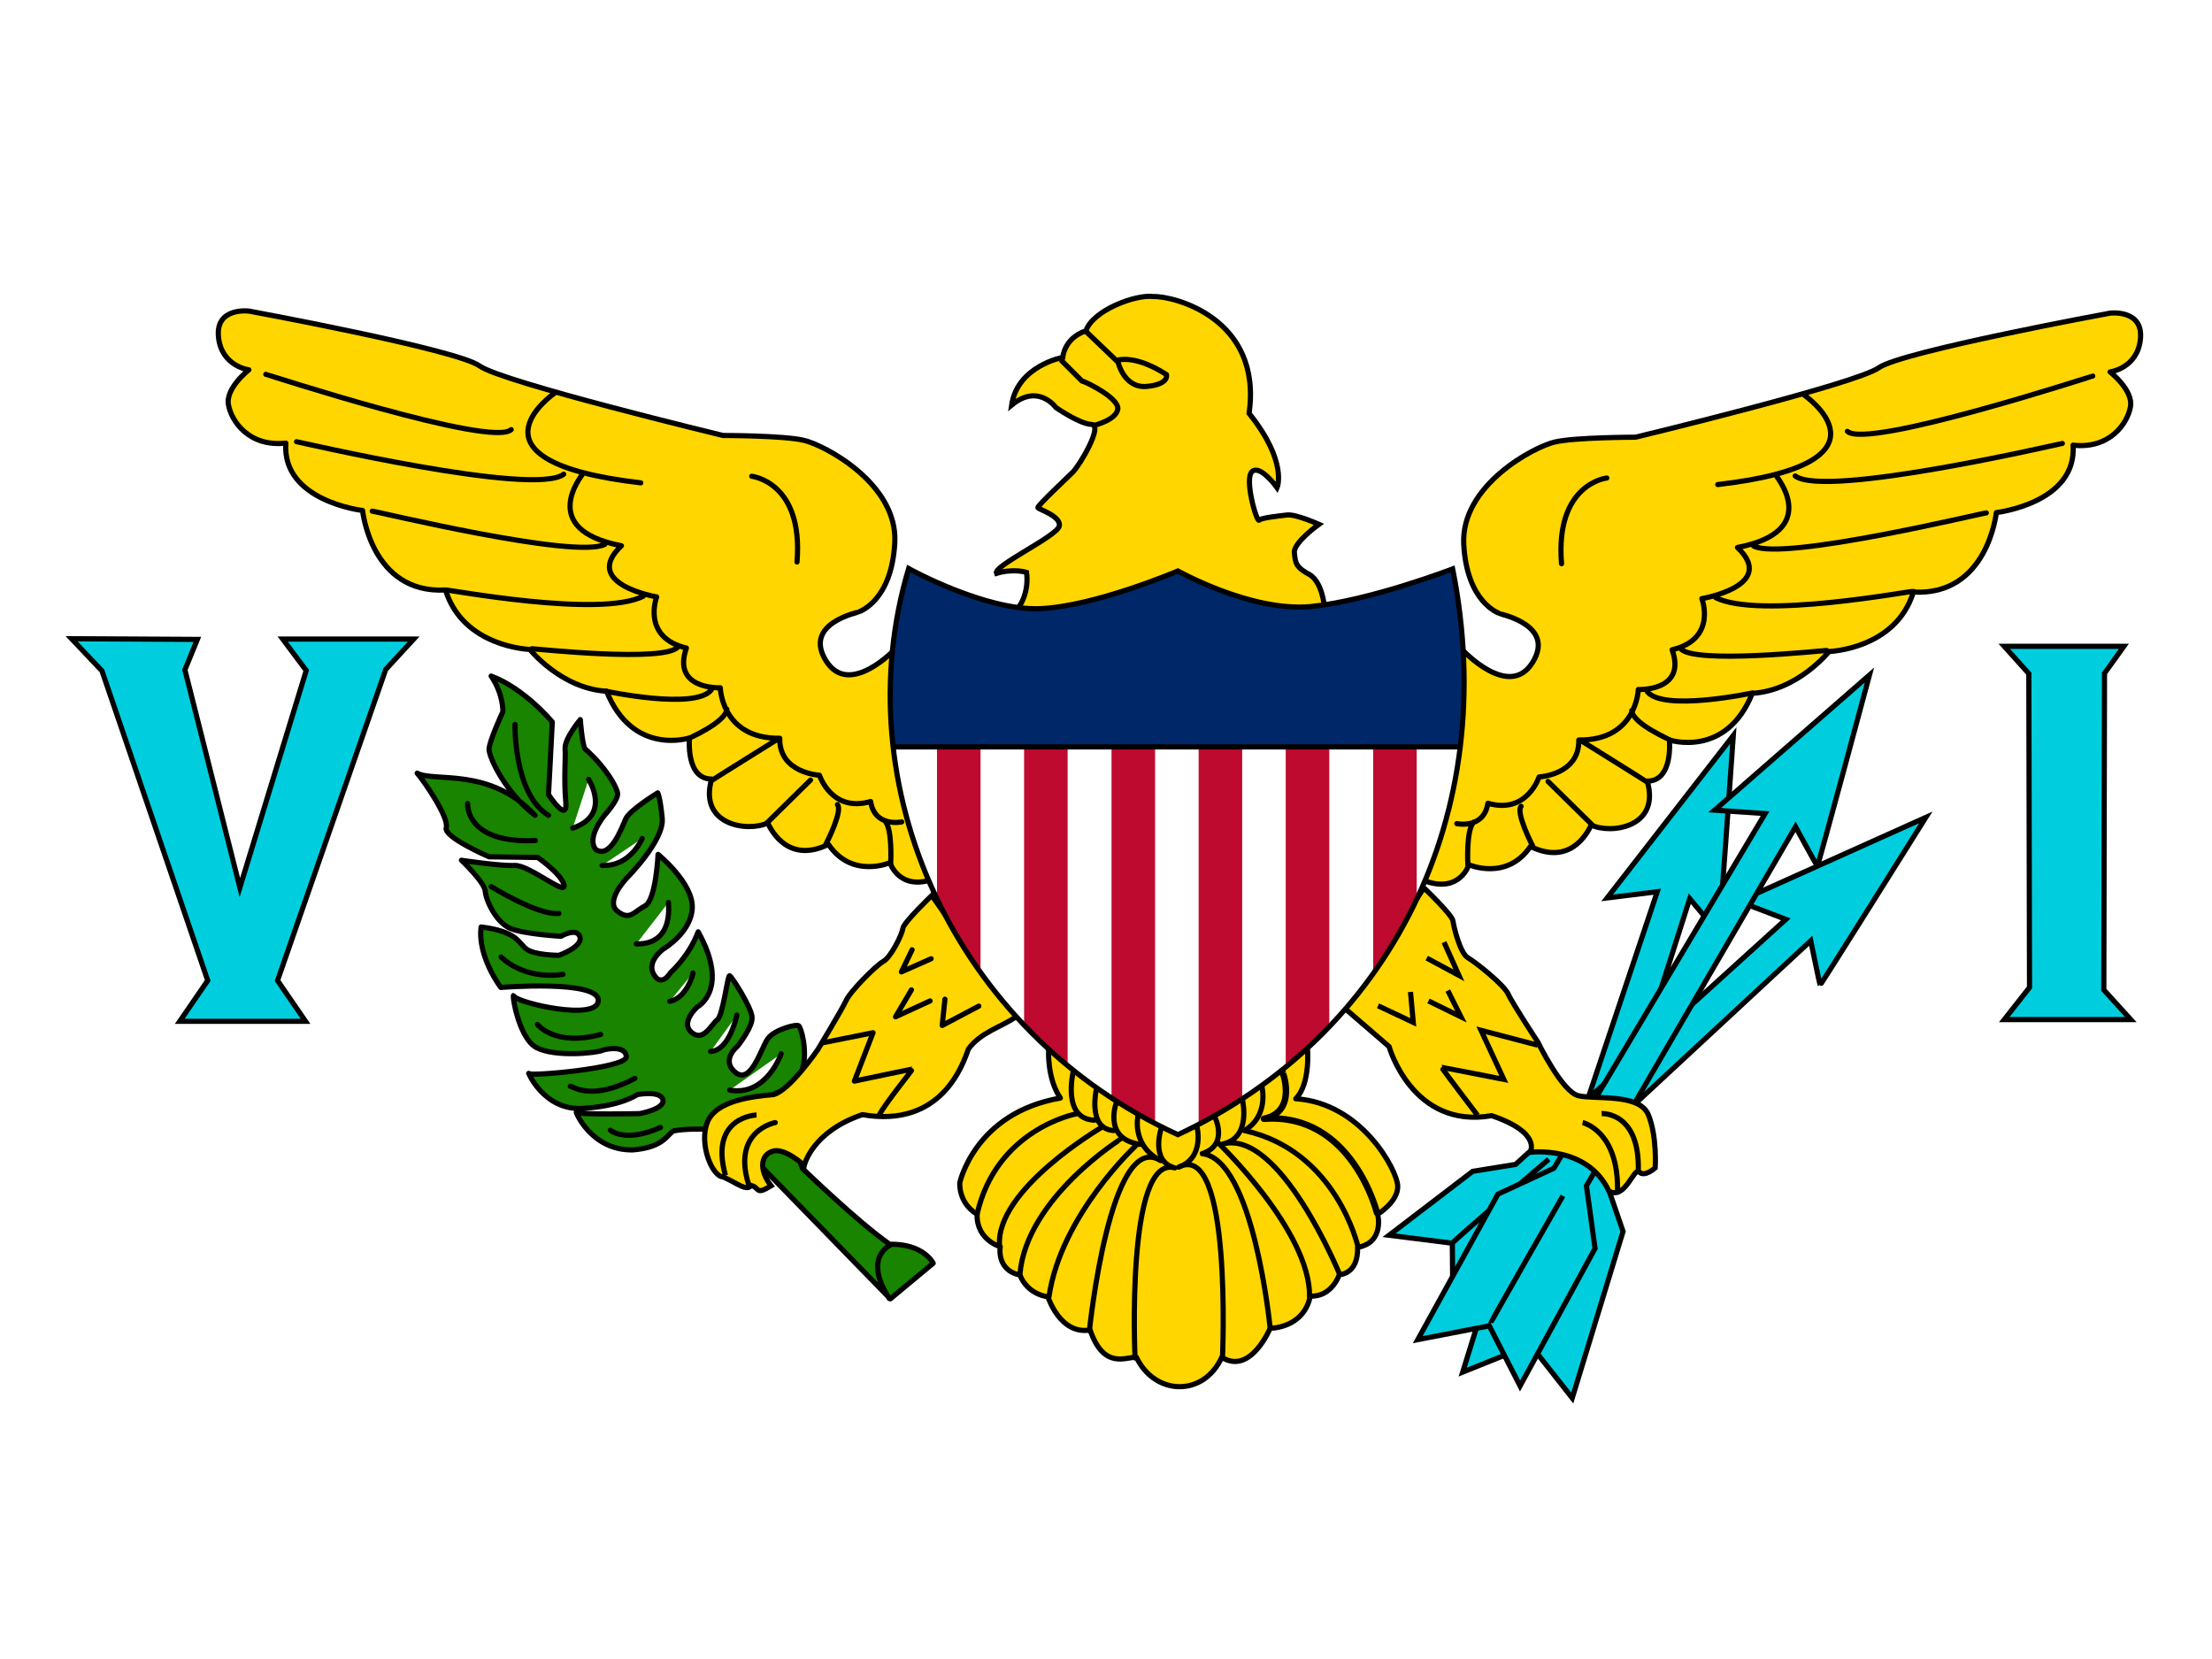 <svg xmlns="http://www.w3.org/2000/svg" height="480" width="640" viewBox="0 0 640 480"><style>.prefix__st0{fill:#fff}.prefix__st1,.prefix__st2,.prefix__st4{stroke:#000;stroke-width:1.496}.prefix__st1{stroke-linecap:round;stroke-linejoin:round;fill:#188400}.prefix__st2,.prefix__st4{fill:#00cede}.prefix__st4{fill:#ffd600;stroke-width:1.496}.prefix__st4,.prefix__st5{stroke-linecap:round;stroke-linejoin:round}.prefix__st5,.prefix__st6{fill:#ffd600;stroke:#000;stroke-width:1.496}.prefix__st11{fill:#be0a2f}</style><path class="prefix__st0" d="M0 0h640v480H0z"/><path class="prefix__st1" d="M257.6 375.8l12.4-10.3s-2.7-5.7-12.6-5.5c-9.3-6.5-25.2-21.9-25.2-21.9l-8-21.7s6.5-1.9 8-7.2c1.5-5.3-.4-11.8-1.1-12.4-.6-.6-7.2 1.1-9 3.8-1.9 2.7-4.8 13.3-9.3 9.7-4.4-3.6.6-7.6.6-7.6s4.4-5.5 4.2-8.4c-.2-2.9-5.9-11.8-6.5-12-.6-.2-1.9 11.6-3.6 12.8-1.7 1.3-4 6.5-7.4 3.6-3.4-2.9 1.7-7.4 1.7-7.4s9.5-5 .2-21.7c-2.7 7.2-8 11.8-8 11.8s-2.5 4.4-4.8.6c-2.3-3.8 2.7-7.4 2.7-7.4s8.2-4.8 8.4-12c.2-7.2-9.9-15.4-9.9-15.4s-.6 13.3-3.8 14.9c-3.2 1.7-4.4 4.4-8 1.5s2.7-9.5 2.7-9.5 10.9-10.9 10.3-17.3c-.6-6.3-1.3-7.4-1.3-7.4s-8.2 5-9.3 7.6c-1.1 2.5-4.4 11.6-8.6 8.8-2.9-3.4 2.5-9.9 2.5-9.9s4-4.4 3.8-6.3-3.4-7.6-9.5-13c-.8-1.7-1.3-8.4-1.3-8.4s-4.6 5.5-4.4 8.4c.2 2.9-.4 8.8.2 15.4.6 6.5-5-2.1-5-2.1l1.1-21s-8-9.7-17.7-13.3c3.6 5.3 3.4 10.3 3.4 10.3s-4 8.6-4 10.9 4.6 12.4 13.3 19.1c-13-14.1-29.2-9.5-34.1-12.2 2.3 2.7 9.3 13 8.4 15.8-.8 2.7 12.4 8.4 12.4 8.4l14.1.2s6.9 4.8 7.6 8c.6 3.2-10.1-5.9-14.3-5.7-4.2.2-15.4-1.5-15.4-1.5s6.7 6.3 6.9 9c.2 2.7 3.2 9 7.2 10.7 4 1.7 14.7 2.3 14.7 2.3s4.6-2.7 5.5.2c.8 2.9-6.1 5.3-6.1 5.3s-7.2 0-9.5-1.9-2.7-5-13-6.3c-1.1 8.6 5.7 17.5 5.7 17.5s28.4-2.3 28.2 3.8c-.2 6.1-23.6.6-24.4-1.3-.8-1.9 1.1 12 6.5 14.9 5.5 2.9 17.7 1.5 19.1.8 1.5-.6 6.9-1.3 6.9 1.9s-27.8 5.7-28.2 4.8c-.4-.8 4.2 10.7 15.4 10.1 11.2-.6 16-4 16-4s6.7-1.3 7.4 1.5c.6 2.7-6.7 4-6.7 4s-17.7.4-18.3-.4c-.6-.8 4 11.2 16.4 10.9 9.3-.8 9.9-4.8 11.8-5.5 2.7-.6 8.6-.6 9.5-.4.8.2 15.6 10.5 15.6 10.5l37.5 38.5zM149 209.6s-.4 20.2 9.7 26.3M170.3 225.5s6.7 10.3-4.6 14.1M135.3 232.5s-.8 11.6 19.6 10.7M185.8 242.6s-3.4 8.2-11.6 7.8M193.4 261.1c0 1.1 1.5 12.2-9.3 12M142.1 256.5s13.5 8.4 19.6 7.8M145 276.9s6.3 6.7 17.9 5M200.5 281.5c0 .8-2.1 7.4-6.7 8.2M155.5 296.4s5 6.5 18.3 2.9M213.2 293.7s-2.1 10.3-7.6 10.5M226 304.9s-4.2 12.4-14.9 10.5M176.6 327s4.2 3.8 14.5-.8M165 314.3c.8 0 6.1 4.4 18.7-2.3M257.5 360.3s-7.9 3.5-.2 15.4"/><g><path class="prefix__st2" d="M501.5 212.8s-4 57.3-4.2 57.2c-.2-.1-8.4-10-8.4-10l-25.2 79.1 5.9 17.2-14.7 48.2-12.1-15.4-19.6 7.9 15.7-50.7 14.5-10.4 26.1-77.9-14.5 1.8 36.5-47z"/><path class="prefix__st2" d="M557.2 236.5s-30.5 48.7-30.6 48.5c-.1-.2-2.7-12.8-2.7-12.8l-50.1 46.5-53.5 51.6-.1-10.6-18.3-2.3 24.2-18.5 12.4-2 78.2-70.9-13.6-5.2 54.1-24.3z"/><path d="M420.3 359.6c.3-.7 27.8-24.2 27.8-24.2" fill="#00cede" stroke="#000" stroke-width="1.527"/><path class="prefix__st2" d="M540.9 195.3s-14.9 55.5-15.1 55.3c-.2-.2-6.3-11.4-6.3-11.4L459 343.1l2.5 18.1-21.7 39.8-8.9-17.4-20.7 4 23.2-42.1 16.2-7.5 61.1-102.6-14.6-1 44.8-39.1zM431.3 382.8c0-.3 20.9-36.8 20.9-36.8"/></g><g><g id="prefix__wing"><path class="prefix__st4" d="M259.3 187.5s-13.5 14.6-20.3 3.7 9.4-14 9.6-14.2c.2-.2 9.4-3.1 10.3-20.1.8-17-20.3-28.1-26.3-29.5-5.9-1.4-23.4-1.4-23.4-1.4s-63.8-15.4-70.4-20.1C132.3 101.1 72 90 72 90s-9.6-1.2-8.8 7.4C64 106 72 107 72 107s-6.8 5.3-5.9 10.1c.8 4.7 5.9 12.3 16.6 11.1-1.2 16.8 22.2 19.5 22.2 19.5s2.5 24.2 24 23c5.1 16.6 24.4 17.2 24.4 17.2s9 11.3 22.2 12.1c7.6 18.9 24 13.5 24 13.5s-1.2 11.9 6.4 11.9c-3.9 13.5 10.7 15.4 16.2 12.7 1.4 2.9 6.4 11.7 17.6 6.2 6.8 10.1 17.8 5.3 17.8 5.3s2.5 8 12.1 4.9c9.6-3-10.5-66.6-10.3-67z"/><path class="prefix__st5" d="M217.5 137.8s15 1.6 13.1 24.8M160.4 113.8s-28.7 19.7 25 25.9"/><path class="prefix__st5" d="M168.7 137c-.2.4-13.5 16.2 11.1 20.9C168 169 190 172.7 190 172.7s-4.5 11.7 8.6 14.8c-4.3 12.1 9.8 11.5 9.8 11.5s.4 14.8 17.2 14.6c-.2 10.1 11.5 10.7 11.5 10.7s3.5 10.9 14.8 7.6c1.2 7.6 9 5.9 9 5.9M257.7 249.9s.6-10.5-1.8-12.5M239 244.1c.2-.2 4.9-9.6 3.3-11.3M221.8 238.2l12.7-12.5M205.8 225.9c.2-.2 19.3-12.1 19.3-12.1M199 213.8c.2-.2 10.9-4.7 11.3-8.6M175.4 200s25.8 5.5 30.4-.4M153.9 187.7c1 0 38.8 4.1 42.3-.6M128.9 170.7c.6-.2 44.7 8.2 57.2 1.8M107.7 147.9c1 0 58.7 14 67.3 9.6M85.8 127.8c.4 0 68.7 16 77.3 9.4M76.9 108.3c.2 0 65.4 21.3 71 16"/></g><g id="prefix__wing_1_"><path class="prefix__st4" d="M423.1 188s13.5 14.6 20.3 3.7c6.8-10.9-9.4-14-9.6-14.2-.2-.2-9.4-3.1-10.3-20.1-.8-17 20.3-28.1 26.3-29.5 5.9-1.4 23.4-1.4 23.4-1.4s63.8-15.4 70.4-20.1c6.6-4.7 66.9-15.8 66.9-15.8s9.6-1.2 8.8 7.4-8.8 9.6-8.8 9.6 6.8 5.3 5.9 10.1c-.8 4.7-5.9 12.3-16.6 11.1 1.2 16.8-22.2 19.5-22.2 19.5s-2.5 24.2-24 23c-5.1 16.6-24.4 17.2-24.4 17.2s-9 11.3-22.2 12.1c-7.6 18.9-24 13.5-24 13.5s1.2 11.9-6.4 11.9c3.9 13.5-10.7 15.4-16.2 12.7-1.4 2.9-6.4 11.7-17.6 6.2-6.8 10.1-17.8 5.3-17.8 5.3s-2.5 8-12.1 4.9c-9.7-3.1 10.4-66.7 10.2-67.1z"/><path class="prefix__st5" d="M464.9 138.3s-15 1.6-13.1 24.8M522 114.3s28.7 19.7-25 25.9"/><path class="prefix__st5" d="M513.8 137.5c.2.4 13.5 16.2-11.1 20.9 11.7 11.1-10.3 14.8-10.3 14.8s4.5 11.7-8.6 14.8c4.3 12.1-9.8 11.5-9.8 11.5s-.4 14.8-17.2 14.6c.2 10.1-11.5 10.7-11.5 10.7s-3.5 10.9-14.8 7.6c-1.2 7.6-9 5.9-9 5.9M424.7 250.3s-.6-10.5 1.8-12.5M443.4 244.6c-.2-.2-4.9-9.6-3.3-11.3M460.6 238.6l-12.7-12.5M476.6 226.3c-.2-.2-19.3-12.1-19.3-12.1M483.4 214.2c-.2-.2-10.9-4.7-11.3-8.6M507 200.5s-25.8 5.5-30.4-.4M528.5 188.2c-1 0-38.8 4.1-42.3-.6M553.6 171.1c-.6-.2-44.7 8.2-57.2 1.8M574.7 148.4c-1 0-58.7 14-67.3 9.6M596.7 128.3c-.4 0-68.7 16-77.3 9.4M605.5 108.8c-.2 0-65.4 21.3-71 16"/></g><path class="prefix__st6" d="M383.3 177.5c0-3.1-1-9.1-4.3-11.2-4.2-2.2-4.2-3.5-4.5-6.4-.3-2.9 7.1-8.2 7.1-8.2s-6.7-3-9.2-2.7c-2.5.3-7.4.8-8.1 1.5-.7.7-4.4-12.1-2-14.1 2.4-2 7.2 4.7 7.2 4.7s3.2-7.4-8.1-21.5c3.9-27.6-21.9-34-27.7-33.8-4.9-.7-17.5 3.9-19.5 9.9-6.4 2.2-6.7 7.7-6.7 7.7s-13.1 2.4-14.8 13.8c7.7-6.4 12.8.7 12.8.7s6.7 4.7 10.3 4.9c3.5.2-3.4 11.8-5.4 13.8-2 2-10.4 9.8-10.1 10.3.3.5 6.6 2.4 6.2 5.2-.3 2.9-19.2 11.6-18.2 13.8 4.9-1.5 8.7-.3 8.7-.3.7 4.8-1.2 10.3-4.5 12.1l90.8-.2z"/><path d="M306.9 104.1l6.1 6.1c1.7.5 10.9 5.1 10.4 8.2" fill="#ffd600" stroke="#000" stroke-width="1.495"/><path d="M323.4 118.4c-.5 3.1-6.6 4.6-6.6 4.6" fill="#ffd600" stroke="#000" stroke-width="1.495" stroke-linecap="round"/><path class="prefix__st6" d="M314.2 95.9l9.3 8.9s1.7 7.6 8.3 7c6.6-.6 5.7-3.4 5.7-3.4s-8-5.6-14.2-4.2"/><g><path class="prefix__st6" d="M412 256.9s8.3 7.9 8.4 9.6c.2 1.7 2.1 9.4 4.3 10.6 2.1 1.2 10.6 7.9 11.7 10.6 1.2 2.6 8.6 13.9 8.6 13.9s6.9 14.2 11.6 15.4c4.6 1.2 17.7-.8 20.3 5.5 2.6 6.3 2 15.4 2 15.4s-3.1 2.8-4.6 1.2c-1.5-1.7-4.1 8.3-8.8 5.5-6.3-13.4-22.8-11.2-22.8-11.2s3.6-5.6-11.1-10.6c-23 4-29.7-20-29.7-20l-13.1-11.3 23.2-34.6z"/><path class="prefix__st6" d="M398.7 291l10.2 4.8-.8-8.8M413.3 289.6l9.4 4.6-3.8-7.6M412.8 277.2l9.3 5-4.3-9.6M427.5 322.7s-10.6-13.9-10.4-13.9c.2 0 18 3.5 18 3.5l-6.6-14.2 16.4 4.3M457.9 324.8s10.4 2.3 10.1 19.7M463.4 322.2s11.2-.7 10.6 16.9"/></g><g><path d="M269.6 259.1s-8.3 7.9-8.4 9.6c-.2 1.7-3.5 8.4-5.7 9.5-2.1 1.2-9.5 8.6-10.7 11.3-1.2 2.6-8.2 14.2-8.2 14.2s-8.1 11.8-12.8 13c-5.7.5-16.5 1.6-19.1 7.9-2.6 6.3 1.4 15.9 4.5 15.9 4.6 2.1 6.7 4.2 8.2 2.5 2.5.7 1.1 2.9 5.7.1-3.5-4.5-3.1-8.9.4-10 3.5-1.2 9.2 4.1 9.2 4.1s2.1-9.7 16.8-14.7c23 4 29.1-14.6 30.7-19 3.6-4.9 9.3-6.2 13.9-9.4l-24.5-35h0z" fill="#ffd600" stroke="#000" stroke-width="1.496" stroke-linecap="round"/><path class="prefix__st5" d="M283.2 291.1l-10.6 5.6.8-7.6M269.1 289.6l-10 4.6 4.6-7.8M269.4 277.4l-8.6 3.8 3.1-6.4M254.4 322.6c1.6-3.2 9.8-13.3 9.6-13.3-.2 0-16.8 3.5-16.8 3.5l5.4-14-14.5 2.9M224.3 324.8s-12.6 2.3-7.7 17.9"/><path class="prefix__st6" d="M218.9 322.6s-13.8.4-9 17.5"/></g><g><path class="prefix__st5" d="M378.3 303.5s.9 10.1-3.4 14.4c19 1.2 29.3 20.6 29.5 25.2.2 4.6-5.8 8.2-5.8 8.2s2.1 8.2-5.8 9.6c.2 7.9-5.3 7.9-5.3 7.9s-2.1 6.5-8.4 6.2c-1.9 9.4-11.6 9.3-11.6 9.3s-5.7 13.7-14 8.4c-5.3 11.6-19.4 11.1-24.7 0-2.9-.2-9.4 3.8-13.4-7.9-8.7 1.5-12.2-9.6-12.2-9.6s-5.8-.5-8.1-6.3c-6.9-1.4-5.7-8.2-5.7-8.2s-6.9-1.9-6.7-9.4c-5.5-3.3-5-9.1-5-9.1s4.3-20.2 29.1-24.5c-3.9-5.7-3.4-13.9-3.4-13.9l74.9-.3z"/><path class="prefix__st5" d="M359.5 318.2c0 .3 2.6 11.1-5.8 12.8 16.6-4.5 33.9 37.7 33.9 37.7"/><path class="prefix__st5" d="M365.1 314.3s2.2 8.6-5.1 12.8c26.7 5.8 32.9 33.6 32.9 33.6"/><path d="M371 310c0-.2 4.6 11.6-5.3 13.7 25.5-1.9 32.7 27.2 32.7 27.2" fill="none" stroke="#000" stroke-width="1.869" stroke-linecap="round" stroke-linejoin="round"/><path class="prefix__st5" d="M351.4 323s4.3 8.2-3.6 10.8c14.9 1.5 19.7 50.5 19.7 50.5"/><path class="prefix__st5" d="M346.3 325.9s2.4 9.1-5.3 11.8c15.6-8.2 12.7 55.2 12.7 55.2M336 326.4s-3.3 9.6 3.9 11.5c-14.2-3.9-11.5 55-11.5 55"/><path class="prefix__st5" d="M329.3 322.6s-2.2 8.7 6.5 13.2c-14.6-9.3-20.6 49.2-20.6 49.2M352.5 330.7s26.6 25.5 26.4 44.4M310.5 310.1c0 .2-3.3 13.7 6.2 14M317.2 315.1c0 .3-2.6 11.5 5 12M323.2 318.4s-4.6 11.1 6.7 12.7M329 331.2c-.2 0-22.1 20.4-25.5 44M324.9 329.2c-.2 0-27.9 17.3-29.8 39.4M318.7 326.2s-30.8 18-29.5 34.3M311.3 322.3s-23 4.3-28.6 29"/></g></g><g><path class="prefix__st0" d="M262.9 164.5s22.2 12.3 38.1 11.6c15.9-.7 39.8-10.9 39.8-10.9s21.2 11.9 38.4 10.3c17.2-1.7 41.1-10.9 41.1-10.9 14.2 71.1-18.2 135-79.5 163.7-65.1-29.9-96.6-101.3-77.9-163.8z"/><path class="prefix__st11" d="M271.1 216.2v44.5l12.6 21.3v-65.7h-12.6zM296.3 216.2v80.5l12.6 11.7v-92.3l-12.6.1zM321.6 216.2V318l12.6 7V216.1l-12.6.1zM409.9 216.2v44.5l-12.6 21.5v-65.9l12.6-.1zM384.6 216.2v80.9L372 308.6v-92.4h12.6zM359.4 216.2v101.6l-12.6 7.5V216.2h12.6z"/><path d="M262.9 164.5s5.6 3.1 13.1 6c7.5 3 17.1 5.9 25 5.5 15.9-.7 39.8-10.9 39.8-10.9s21.2 11.9 38.4 10.3c17.2-1.7 41.1-10.9 41.1-10.9 3.5 20.7 5.2 31.2 2.2 51.7h-164c-2.1-20.5-2-29.8 4.4-51.7z" fill="#002768"/><path d="M422.5 216.1h-164m4.4-51.6s22.2 12.3 38.1 11.6c15.9-.7 39.8-10.9 39.8-10.9s21.2 11.9 38.4 10.3c17.2-1.7 41.1-10.9 41.1-10.9 14.2 71.1-18.2 135-79.5 163.7-65.1-29.9-96.6-101.3-77.9-163.8h0z" fill="none" stroke="#000" stroke-width="1.496"/></g><g><path class="prefix__st2" d="M20.7 184.8l36.4.2-3.6 8.8 15.9 63L88.6 194l-6.8-9.1h37.9l-8.1 8.8-31.3 90 8.1 11.8H52l8.1-11.8-30.6-89.6-8.8-9.3zM579.9 187h34.6l-5.6 7.8-.2 91.6 7.8 8.6h-36.6l7.3-9.3-.2-90.8-7.1-7.9z"/></g></svg>
